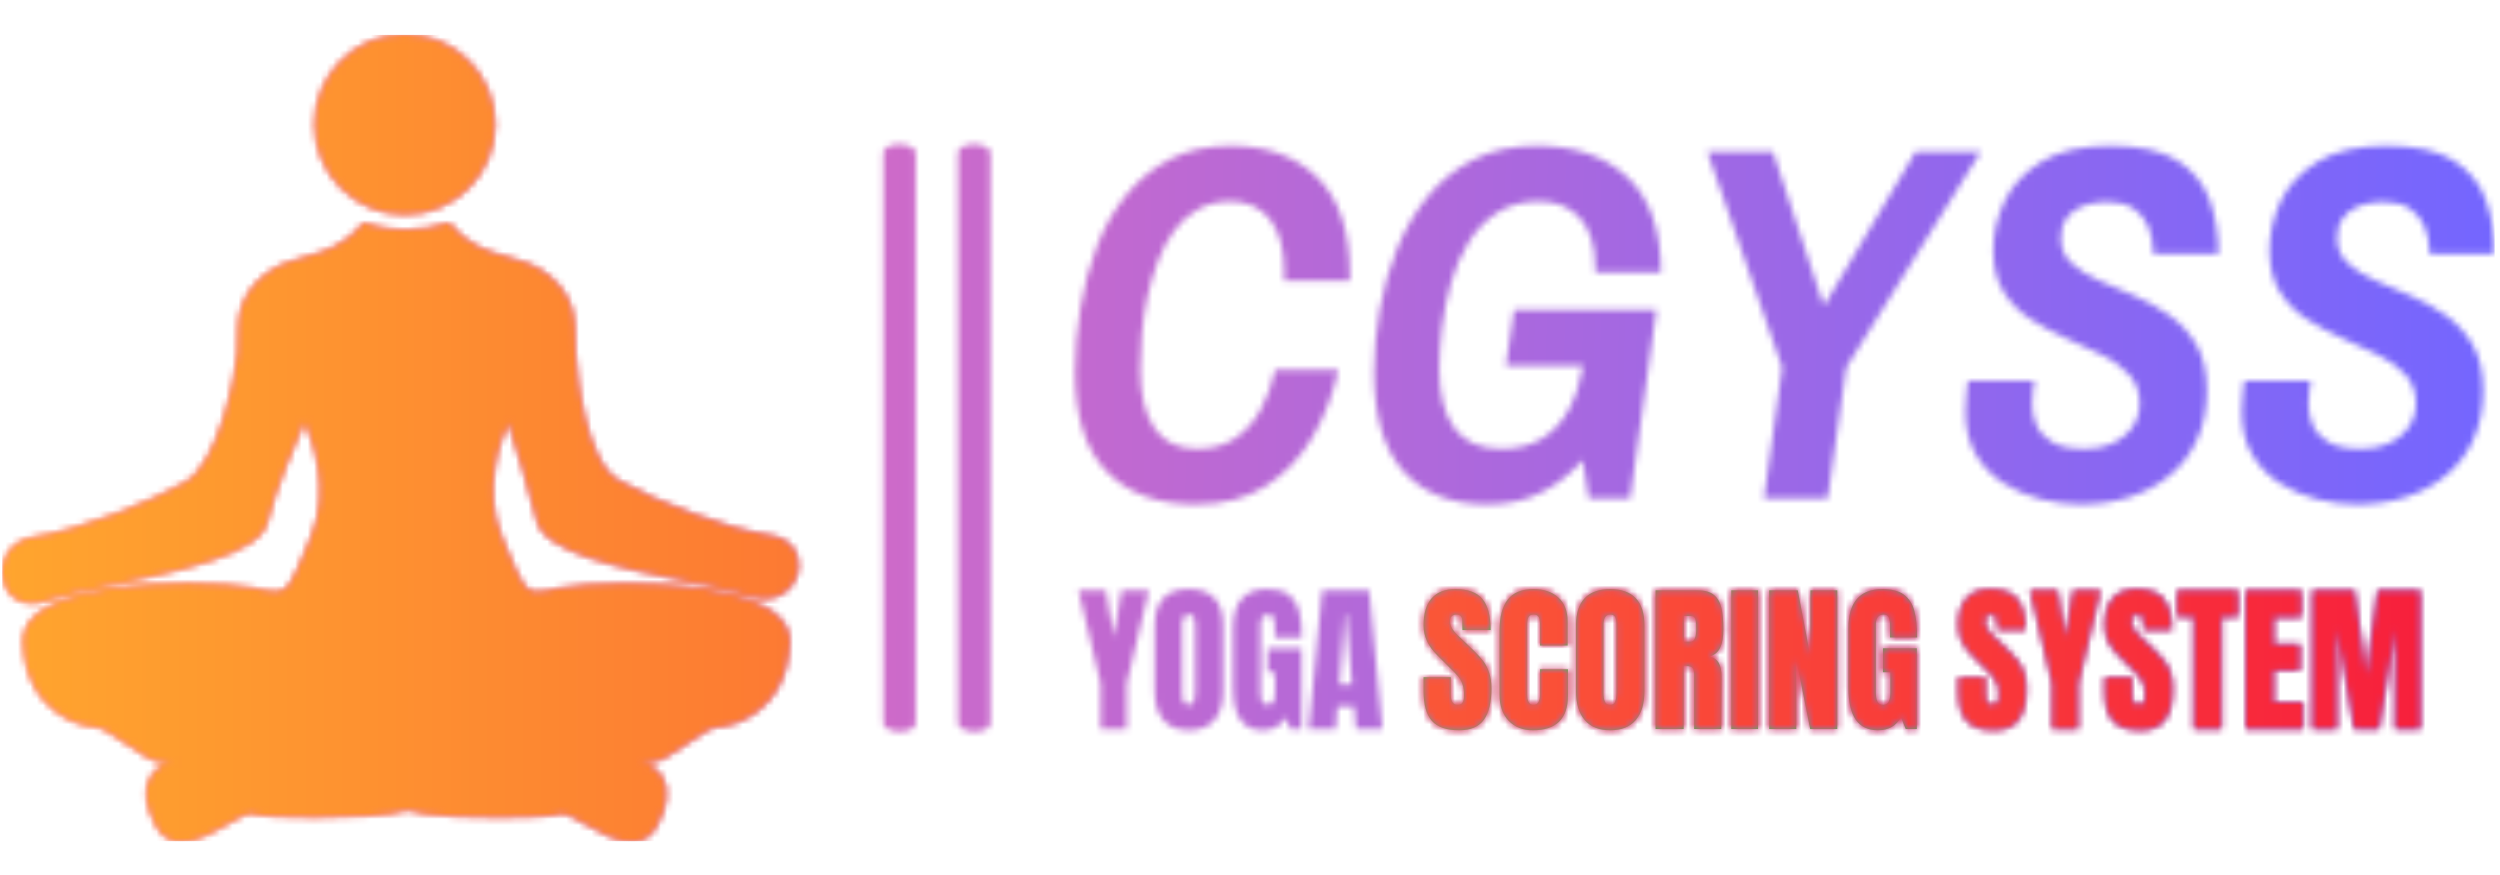 <svg xmlns="http://www.w3.org/2000/svg" version="1.1" xmlns:xlink="http://www.w3.org/1999/xlink" xmlns:svgjs="http://svgjs.dev/svgjs" width="200" height="70" viewBox="0 0 1500 484"><g transform="matrix(1,0,0,1,-0.909,0.323)"><svg viewBox="0 0 396 128" data-background-color="#ffffff" preserveAspectRatio="xMidYMid meet" height="484" width="1500" xmlns="http://www.w3.org/2000/svg" xmlns:xlink="http://www.w3.org/1999/xlink"><g id="tight-bounds" transform="matrix(1,0,0,1,0.24,-0.085)"><svg viewBox="0 0 395.52 128.171" height="128.171" width="395.52"><g><svg viewBox="0 0 694.4 225.025" height="128.171" width="395.52"><g></g><g></g><g transform="matrix(1,0,0,1,298.88,31.1)"><svg viewBox="0 0 395.52 162.826" height="162.826" width="395.52"><g id="textblocktransform"><svg viewBox="0 0 395.52 162.826" height="162.826" width="395.52" id="textblock"><g><svg viewBox="0 0 395.52 99.9" height="99.9" width="395.52"><g transform="matrix(1,0,0,1,0,0)"><svg width="395.52" viewBox="2.25 -34.9 140.54 35.5" height="99.9" data-palette-color="url(#f9909335-7bee-43e5-82b0-288cabebe0ba)"><g class="wordmark-text-0" data-fill-palette-color="primary" id="text-0"></g></svg></g></svg></g><g transform="matrix(1,0,0,1,0,123.484)"><svg viewBox="0 0 375.744 39.341" height="39.341" width="375.744"><g transform="matrix(1,0,0,1,0,0)"><svg width="375.744" viewBox="0.25 -43.35 415.71 43.75" height="39.341" data-palette-color="#2ecc40"><g class="slogan-text-1" data-fill-palette-color="secondary" id="text-1"><path d="M118.19 0.4Q112.34 0.4 109.74-2.5 107.14-5.4 107.14-11.85L107.14-11.85 107.14-16.05 115.59-16.05 115.59-10.7Q115.59-7.5 117.64-7.5L117.64-7.5Q118.79-7.5 119.24-8.18 119.69-8.85 119.69-10.45L119.69-10.45Q119.69-12.55 119.19-13.93 118.69-15.3 117.91-16.23 117.14-17.15 115.14-19.1L115.14-19.1 111.44-22.8Q107.14-27 107.14-32.1L107.14-32.1Q107.14-37.6 109.66-40.48 112.19-43.35 117.04-43.35L117.04-43.35Q122.84-43.35 125.39-40.28 127.94-37.2 127.94-30.65L127.94-30.65 119.19-30.65 119.14-33.6Q119.14-34.45 118.66-34.95 118.19-35.45 117.34-35.45L117.34-35.45Q116.34-35.45 115.84-34.9 115.34-34.35 115.34-33.4L115.34-33.4Q115.34-31.3 117.74-29.05L117.74-29.05 122.74-24.25Q124.49-22.55 125.64-21.03 126.79-19.5 127.49-17.43 128.19-15.35 128.19-12.5L128.19-12.5Q128.19-6.15 125.86-2.88 123.54 0.4 118.19 0.4L118.19 0.4ZM141.04 0.4Q136.34 0.4 133.51-2.55 130.69-5.5 130.69-10.65L130.69-10.65 130.69-30.45Q130.69-36.85 133.24-40.1 135.79-43.35 141.24-43.35L141.24-43.35Q145.99-43.35 148.89-40.75 151.79-38.15 151.79-33.25L151.79-33.25 151.79-25.85 143.24-25.85 143.24-32.2Q143.24-34.05 142.79-34.75 142.34-35.45 141.24-35.45L141.24-35.45Q140.09-35.45 139.66-34.65 139.24-33.85 139.24-32.3L139.24-32.3 139.24-10.75Q139.24-9.05 139.74-8.28 140.24-7.5 141.24-7.5L141.24-7.5Q143.24-7.5 143.24-10.75L143.24-10.75 143.24-18.5 151.89-18.5 151.89-10.4Q151.89 0.4 141.04 0.4L141.04 0.4ZM164.98 0.4Q159.78 0.4 157.08-2.78 154.38-5.95 154.38-11.7L154.38-11.7 154.38-32.15Q154.38-37.7 157.08-40.53 159.78-43.35 164.98-43.35L164.98-43.35Q170.18-43.35 172.88-40.53 175.58-37.7 175.58-32.15L175.58-32.15 175.58-11.7Q175.58-5.9 172.88-2.75 170.18 0.4 164.98 0.4L164.98 0.4ZM164.98-7.5Q166.13-7.5 166.53-8.5 166.93-9.5 166.93-11.3L166.93-11.3 166.93-32.3Q166.93-33.7 166.56-34.58 166.18-35.45 165.03-35.45L165.03-35.45Q162.88-35.45 162.88-32.2L162.88-32.2 162.88-11.25Q162.88-9.4 163.33-8.45 163.78-7.5 164.98-7.5L164.98-7.5ZM179.03 0L179.03-42.95 192.23-42.95Q195.38-42.95 197.11-41.53 198.83-40.1 199.43-37.52 200.03-34.95 200.03-30.95L200.03-30.95Q200.03-27.3 199.08-25.25 198.13-23.2 195.78-22.4L195.78-22.4Q197.73-22 198.61-20.45 199.48-18.9 199.48-16.25L199.48-16.25 199.38 0 190.98 0 190.98-16.8Q190.98-18.6 190.28-19.1 189.58-19.6 187.73-19.6L187.73-19.6 187.73 0 179.03 0ZM187.78-27.05L189.83-27.05Q191.63-27.05 191.63-30.95L191.63-30.95Q191.63-32.65 191.48-33.5 191.33-34.35 190.93-34.68 190.53-35 189.78-35L189.78-35 187.78-35 187.78-27.05ZM210.78 0L202.48 0 202.48-42.95 210.78-42.95 210.78 0ZM222.63 0L214.23 0 214.23-42.95 223.08-42.95 227.02-22.4 227.02-42.95 235.33-42.95 235.33 0 226.92 0 222.63-21.5 222.63 0ZM247.97 0.4Q243.32 0.4 241.05-2.88 238.77-6.15 238.77-12.8L238.77-12.8 238.77-31.3Q238.77-37.25 241.42-40.3 244.07-43.35 249.32-43.35L249.32-43.35Q253.57-43.35 255.92-41.65 258.27-39.95 259.17-36.7 260.07-33.45 260.07-28.35L260.07-28.35 251.67-28.35 251.67-32.2Q251.67-33.75 251.25-34.6 250.82-35.45 249.72-35.45L249.72-35.45Q247.27-35.45 247.27-32.25L247.27-32.25 247.27-11.45Q247.27-9.5 247.77-8.5 248.27-7.5 249.52-7.5L249.52-7.5Q250.77-7.5 251.27-8.5 251.77-9.5 251.77-11.45L251.77-11.45 251.77-17.6 249.47-17.6 249.47-25 259.97-25 259.97 0 256.52 0 255.07-3.6Q252.77 0.4 247.97 0.4L247.97 0.4Z" fill="#2ecc40" data-fill-palette-color="secondary"></path></g></svg></g></svg></g></svg></g></svg></g><g><svg viewBox="0 0 221.902 225.025" height="225.025" width="221.902"><g><svg xmlns="http://www.w3.org/2000/svg" xmlns:xlink="http://www.w3.org/1999/xlink" version="1.1" x="0" y="0" viewBox="5.611 5.03 88.776 90.025" enable-background="new 0 0 100 100" xml:space="preserve" height="225.025" width="221.902" class="icon-icon-0" data-fill-palette-color="accent" id="icon-0"></svg></g></svg></g></svg></g><defs></defs><mask id="dbd417df-0832-4cba-8c6f-6fde4b3e3307"><g id="SvgjsG2894"><svg viewBox="0 0 395.52 128.171" height="128.171" width="395.52"><g><svg viewBox="0 0 694.4 225.025" height="128.171" width="395.52"><g><rect width="9.009" height="163.64" x="245.486" y="30.693" fill="white" opacity="1" stroke-width="0" stroke="transparent" fill-opacity="1" class="rect-qz-0" rx="1%" id="SvgjsRect2893" data-palette-color="url(#f9909335-7bee-43e5-82b0-288cabebe0ba)"></rect></g><g><rect width="9.009" height="163.64" x="266.287" y="30.693" fill="white" opacity="1" stroke-width="0" stroke="transparent" fill-opacity="1" class="rect-qz-1" rx="1%" id="SvgjsRect2892" data-palette-color="url(#f9909335-7bee-43e5-82b0-288cabebe0ba)"></rect></g><g transform="matrix(1,0,0,1,298.88,31.1)"><svg viewBox="0 0 395.52 162.826" height="162.826" width="395.52"><g id="SvgjsG2891"><svg viewBox="0 0 395.52 162.826" height="162.826" width="395.52" id="SvgjsSvg2890"><g><svg viewBox="0 0 395.52 99.9" height="99.9" width="395.52"><g transform="matrix(1,0,0,1,0,0)"><svg width="395.52" viewBox="2.25 -34.9 140.54 35.5" height="99.9" data-palette-color="url(#f9909335-7bee-43e5-82b0-288cabebe0ba)"><g class="wordmark-text-0" data-fill-palette-color="primary" id="SvgjsG2889"><path d="M14.2 0.6L14.2 0.6Q8.55 0.6 5.4-2.63 2.25-5.85 2.25-12.5L2.25-12.5Q2.25-15.65 2.78-18.85 3.3-22.05 4.4-24.93 5.5-27.8 7.33-30.05 9.15-32.3 11.7-33.6 14.25-34.9 17.65-34.9L17.65-34.9Q23.05-34.9 26.25-31.75 29.45-28.6 29.45-22.2L29.45-22.2 29.45-21.55 22.95-21.55 22.95-22.45Q22.95-25.8 21.55-27.6 20.15-29.4 17.65-29.4L17.65-29.4Q15.85-29.4 14.45-28.63 13.05-27.85 12.08-26.53 11.1-25.2 10.45-23.48 9.8-21.75 9.4-19.9 9-18.05 8.85-16.2 8.7-14.35 8.7-12.75L8.7-12.75Q8.7-9.05 10.08-6.98 11.45-4.9 14.35-4.9L14.35-4.9Q16.6-4.9 18.15-5.98 19.7-7.05 20.65-8.83 21.6-10.6 22.05-12.7L22.05-12.7 28.3-12.7Q27.55-9.15 25.78-6.1 24-3.05 21.15-1.23 18.3 0.6 14.2 0.6ZM43.05 0.6L43.05 0.6Q37.75 0.6 34.8-2.63 31.85-5.85 31.85-12.5L31.85-12.5Q31.85-15.5 32.4-18.65 32.95-21.8 34.12-24.7 35.3-27.6 37.17-29.9 39.05-32.2 41.72-33.55 44.4-34.9 47.95-34.9L47.95-34.9Q53.6-34.9 56.92-31.8 60.25-28.7 60.25-22.35L60.25-22.35 53.75-22.35 53.75-22.8Q53.75-26.05 52.25-27.73 50.75-29.4 48.2-29.4L48.2-29.4Q45.8-29.4 44.07-28.3 42.35-27.2 41.22-25.38 40.1-23.55 39.47-21.35 38.85-19.15 38.57-16.9 38.3-14.65 38.3-12.75L38.3-12.75Q38.3-9.05 39.77-6.98 41.25-4.9 44.45-4.9L44.45-4.9Q46.85-4.9 48.5-5.93 50.15-6.95 51.15-8.83 52.15-10.7 52.55-13.15L52.55-13.15 52.95-15.4 55.3-13.15 44.9-13.15 45.7-18.65 59.8-18.65 57.2 0 53.1 0 52.5-3.8Q50.8-1.8 48.45-0.6 46.1 0.6 43.05 0.6ZM76.75 0L70.45 0 72.25-12.95 64.84-34.3 71.34-34.3 76.3-19.25 76.5-19.25 85.45-34.3 91.9-34.3 78.59-12.95 76.75 0ZM101.79 0.6L101.79 0.6Q99.89 0.6 97.89 0.1 95.89-0.4 94.19-1.48 92.49-2.55 91.44-4.3 90.39-6.05 90.39-8.6L90.39-8.6Q90.39-9.45 90.49-10.38 90.59-11.3 90.64-11.65L90.64-11.65 97.24-11.65Q97.19-11.35 97.09-10.78 96.99-10.2 96.99-9.25L96.99-9.25Q96.99-8.4 97.37-7.38 97.74-6.35 98.87-5.63 99.99-4.9 102.19-4.9L102.19-4.9Q103.54-4.9 104.54-5.28 105.54-5.65 106.24-6.28 106.94-6.9 107.29-7.7 107.64-8.5 107.64-9.35L107.64-9.35Q107.64-11.1 106.59-12.25 105.54-13.4 103.89-14.2 102.24-15 100.39-15.83 98.54-16.65 96.89-17.7 95.24-18.75 94.19-20.4 93.14-22.05 93.14-24.55L93.14-24.55Q93.14-27.05 94.27-29.43 95.39-31.8 97.94-33.35 100.49-34.9 104.74-34.9L104.74-34.9Q109.09-34.9 111.39-33.43 113.69-31.95 114.57-29.53 115.44-27.1 115.44-24.2L115.44-24.2 108.99-24.2Q108.99-25.65 108.52-26.83 108.04-28 107.04-28.68 106.04-29.35 104.39-29.35L104.39-29.35Q103.99-29.35 103.24-29.25 102.49-29.15 101.72-28.8 100.94-28.45 100.39-27.73 99.84-27 99.84-25.8L99.84-25.8Q99.84-24.25 100.89-23.28 101.94-22.3 103.59-21.58 105.24-20.85 107.07-20.08 108.89-19.3 110.54-18.15 112.19-17 113.24-15.23 114.29-13.45 114.29-10.65L114.29-10.65Q114.29-7.95 113.34-5.85 112.39-3.75 110.69-2.33 108.99-0.9 106.72-0.15 104.44 0.6 101.79 0.6ZM129.14 0.6L129.14 0.6Q127.24 0.6 125.24 0.1 123.24-0.4 121.54-1.48 119.84-2.55 118.79-4.3 117.74-6.05 117.74-8.6L117.74-8.6Q117.74-9.45 117.84-10.38 117.94-11.3 117.99-11.65L117.99-11.65 124.59-11.65Q124.54-11.35 124.44-10.78 124.34-10.2 124.34-9.25L124.34-9.25Q124.34-8.4 124.72-7.38 125.09-6.35 126.22-5.63 127.34-4.9 129.54-4.9L129.54-4.9Q130.89-4.9 131.89-5.28 132.89-5.65 133.59-6.28 134.29-6.9 134.64-7.7 134.99-8.5 134.99-9.35L134.99-9.35Q134.99-11.1 133.94-12.25 132.89-13.4 131.24-14.2 129.59-15 127.74-15.83 125.89-16.65 124.24-17.7 122.59-18.75 121.54-20.4 120.49-22.05 120.49-24.55L120.49-24.55Q120.49-27.05 121.61-29.43 122.74-31.8 125.29-33.35 127.84-34.9 132.09-34.9L132.09-34.9Q136.44-34.9 138.74-33.43 141.04-31.95 141.91-29.53 142.79-27.1 142.79-24.2L142.79-24.2 136.34-24.2Q136.34-25.65 135.87-26.83 135.39-28 134.39-28.68 133.39-29.35 131.74-29.35L131.74-29.35Q131.34-29.35 130.59-29.25 129.84-29.15 129.06-28.8 128.29-28.45 127.74-27.73 127.19-27 127.19-25.8L127.19-25.8Q127.19-24.25 128.24-23.28 129.29-22.3 130.94-21.58 132.59-20.85 134.41-20.08 136.24-19.3 137.89-18.15 139.54-17 140.59-15.23 141.64-13.45 141.64-10.65L141.64-10.65Q141.64-7.95 140.69-5.85 139.74-3.75 138.04-2.33 136.34-0.9 134.06-0.15 131.79 0.6 129.14 0.6Z" fill="white"></path></g></svg></g></svg></g><g transform="matrix(1,0,0,1,0,123.484)"><svg viewBox="0 0 375.744 39.341" height="39.341" width="375.744"><g transform="matrix(1,0,0,1,0,0)"><svg width="375.744" viewBox="0.25 -43.35 415.71 43.75" height="39.341" data-palette-color="#2ecc40"><g class="slogan-text-1" data-fill-palette-color="secondary" id="SvgjsG2888"><path d="M15.2 0L7.1 0 7.1-14.15 0.25-42.95 8.75-42.95 11.15-28.4 13.55-42.95 22.05-42.95 15.2-14.15 15.2 0ZM34.45 0.4Q29.25 0.4 26.55-2.78 23.85-5.95 23.85-11.7L23.85-11.7 23.85-32.15Q23.85-37.7 26.55-40.53 29.25-43.35 34.45-43.35L34.45-43.35Q39.65-43.35 42.35-40.53 45.05-37.7 45.05-32.15L45.05-32.15 45.05-11.7Q45.05-5.9 42.35-2.75 39.65 0.4 34.45 0.4L34.45 0.4ZM34.45-7.5Q35.6-7.5 36-8.5 36.4-9.5 36.4-11.3L36.4-11.3 36.4-32.3Q36.4-33.7 36.02-34.58 35.65-35.45 34.5-35.45L34.5-35.45Q32.35-35.45 32.35-32.2L32.35-32.2 32.35-11.25Q32.35-9.4 32.8-8.45 33.25-7.5 34.45-7.5L34.45-7.5ZM57.34 0.4Q52.7 0.4 50.42-2.88 48.14-6.15 48.14-12.8L48.14-12.8 48.14-31.3Q48.14-37.25 50.8-40.3 53.45-43.35 58.7-43.35L58.7-43.35Q62.95-43.35 65.3-41.65 67.64-39.95 68.55-36.7 69.44-33.45 69.44-28.35L69.44-28.35 61.05-28.35 61.05-32.2Q61.05-33.75 60.62-34.6 60.2-35.45 59.09-35.45L59.09-35.45Q56.64-35.45 56.64-32.25L56.64-32.25 56.64-11.45Q56.64-9.5 57.14-8.5 57.64-7.5 58.89-7.5L58.89-7.5Q60.14-7.5 60.64-8.5 61.14-9.5 61.14-11.45L61.14-11.45 61.14-17.6 58.84-17.6 58.84-25 69.34-25 69.34 0 65.89 0 64.44-3.6Q62.14 0.4 57.34 0.4L57.34 0.4ZM79.94 0L71.59 0 75.74-42.95 90.29-42.95 94.39 0 86.24 0 85.64-6.95 80.44-6.95 79.94 0ZM82.69-35.65L81.09-13.8 84.99-13.8 83.09-35.65 82.69-35.65Z" fill="white"></path><path d="M118.19 0.4Q112.34 0.4 109.74-2.5 107.14-5.4 107.14-11.85L107.14-11.85 107.14-16.05 115.59-16.05 115.59-10.7Q115.59-7.5 117.64-7.5L117.64-7.5Q118.79-7.5 119.24-8.18 119.69-8.85 119.69-10.45L119.69-10.45Q119.69-12.55 119.19-13.93 118.69-15.3 117.91-16.23 117.14-17.15 115.14-19.1L115.14-19.1 111.44-22.8Q107.14-27 107.14-32.1L107.14-32.1Q107.14-37.6 109.66-40.48 112.19-43.35 117.04-43.35L117.04-43.35Q122.84-43.35 125.39-40.28 127.94-37.2 127.94-30.65L127.94-30.65 119.19-30.65 119.14-33.6Q119.14-34.45 118.66-34.95 118.19-35.45 117.34-35.45L117.34-35.45Q116.34-35.45 115.84-34.9 115.34-34.35 115.34-33.4L115.34-33.4Q115.34-31.3 117.74-29.05L117.74-29.05 122.74-24.25Q124.49-22.55 125.64-21.03 126.79-19.5 127.49-17.43 128.19-15.35 128.19-12.5L128.19-12.5Q128.19-6.15 125.86-2.88 123.54 0.4 118.19 0.4L118.19 0.4ZM141.04 0.4Q136.34 0.4 133.51-2.55 130.69-5.5 130.69-10.65L130.69-10.65 130.69-30.45Q130.69-36.85 133.24-40.1 135.79-43.35 141.24-43.35L141.24-43.35Q145.99-43.35 148.89-40.75 151.79-38.15 151.79-33.25L151.79-33.25 151.79-25.85 143.24-25.85 143.24-32.2Q143.24-34.05 142.79-34.75 142.34-35.45 141.24-35.45L141.24-35.45Q140.09-35.45 139.66-34.65 139.24-33.85 139.24-32.3L139.24-32.3 139.24-10.75Q139.24-9.05 139.74-8.28 140.24-7.5 141.24-7.5L141.24-7.5Q143.24-7.5 143.24-10.75L143.24-10.75 143.24-18.5 151.89-18.5 151.89-10.4Q151.89 0.4 141.04 0.4L141.04 0.4ZM164.98 0.4Q159.78 0.4 157.08-2.78 154.38-5.95 154.38-11.7L154.38-11.7 154.38-32.15Q154.38-37.7 157.08-40.53 159.78-43.35 164.98-43.35L164.98-43.35Q170.18-43.35 172.88-40.53 175.58-37.7 175.58-32.15L175.58-32.15 175.58-11.7Q175.58-5.9 172.88-2.75 170.18 0.4 164.98 0.4L164.98 0.4ZM164.98-7.5Q166.13-7.5 166.53-8.5 166.93-9.5 166.93-11.3L166.93-11.3 166.93-32.3Q166.93-33.7 166.56-34.58 166.18-35.45 165.03-35.45L165.03-35.45Q162.88-35.45 162.88-32.2L162.88-32.2 162.88-11.25Q162.88-9.4 163.33-8.45 163.78-7.5 164.98-7.5L164.98-7.5ZM179.03 0L179.03-42.95 192.23-42.95Q195.38-42.95 197.11-41.53 198.83-40.1 199.43-37.52 200.03-34.95 200.03-30.95L200.03-30.95Q200.03-27.3 199.08-25.25 198.13-23.2 195.78-22.4L195.78-22.4Q197.73-22 198.61-20.45 199.48-18.9 199.48-16.25L199.48-16.25 199.38 0 190.98 0 190.98-16.8Q190.98-18.6 190.28-19.1 189.58-19.6 187.73-19.6L187.73-19.6 187.73 0 179.03 0ZM187.78-27.05L189.83-27.05Q191.63-27.05 191.63-30.95L191.63-30.95Q191.63-32.65 191.48-33.5 191.33-34.35 190.93-34.68 190.53-35 189.78-35L189.78-35 187.78-35 187.78-27.05ZM210.78 0L202.48 0 202.48-42.95 210.78-42.95 210.78 0ZM222.63 0L214.23 0 214.23-42.95 223.08-42.95 227.02-22.4 227.02-42.95 235.33-42.95 235.33 0 226.92 0 222.63-21.5 222.63 0ZM247.97 0.4Q243.32 0.4 241.05-2.88 238.77-6.15 238.77-12.8L238.77-12.8 238.77-31.3Q238.77-37.25 241.42-40.3 244.07-43.35 249.32-43.35L249.32-43.35Q253.57-43.35 255.92-41.65 258.27-39.95 259.17-36.7 260.07-33.45 260.07-28.35L260.07-28.35 251.67-28.35 251.67-32.2Q251.67-33.75 251.25-34.6 250.82-35.45 249.72-35.45L249.72-35.45Q247.27-35.45 247.27-32.25L247.27-32.25 247.27-11.45Q247.27-9.5 247.77-8.5 248.27-7.5 249.52-7.5L249.52-7.5Q250.77-7.5 251.27-8.5 251.77-9.5 251.77-11.45L251.77-11.45 251.77-17.6 249.47-17.6 249.47-25 259.97-25 259.97 0 256.52 0 255.07-3.6Q252.77 0.4 247.97 0.4L247.97 0.4Z" fill="black"></path><path d="M283.87 0.4Q278.02 0.4 275.42-2.5 272.82-5.4 272.82-11.85L272.82-11.85 272.82-16.05 281.27-16.05 281.27-10.7Q281.27-7.5 283.32-7.5L283.32-7.5Q284.47-7.5 284.92-8.18 285.37-8.85 285.37-10.45L285.37-10.45Q285.37-12.55 284.87-13.93 284.37-15.3 283.59-16.23 282.82-17.15 280.82-19.1L280.82-19.1 277.12-22.8Q272.82-27 272.82-32.1L272.82-32.1Q272.82-37.6 275.34-40.48 277.87-43.35 282.72-43.35L282.72-43.35Q288.52-43.35 291.07-40.28 293.62-37.2 293.62-30.65L293.62-30.65 284.87-30.65 284.82-33.6Q284.82-34.45 284.34-34.95 283.87-35.45 283.02-35.45L283.02-35.45Q282.02-35.45 281.52-34.9 281.02-34.35 281.02-33.4L281.02-33.4Q281.02-31.3 283.42-29.05L283.42-29.05 288.42-24.25Q290.17-22.55 291.32-21.03 292.47-19.5 293.17-17.43 293.87-15.35 293.87-12.5L293.87-12.5Q293.87-6.15 291.54-2.88 289.22 0.4 283.87 0.4L283.87 0.4ZM310.02 0L301.92 0 301.92-14.15 295.07-42.95 303.57-42.95 305.97-28.4 308.37-42.95 316.87-42.95 310.02-14.15 310.02 0ZM329.21 0.4Q323.36 0.4 320.76-2.5 318.16-5.4 318.16-11.85L318.16-11.85 318.16-16.05 326.61-16.05 326.61-10.7Q326.61-7.5 328.66-7.5L328.66-7.5Q329.81-7.5 330.26-8.18 330.71-8.85 330.71-10.45L330.71-10.45Q330.71-12.55 330.21-13.93 329.71-15.3 328.94-16.23 328.16-17.15 326.16-19.1L326.16-19.1 322.46-22.8Q318.16-27 318.16-32.1L318.16-32.1Q318.16-37.6 320.69-40.48 323.21-43.35 328.06-43.35L328.06-43.35Q333.86-43.35 336.41-40.28 338.96-37.2 338.96-30.65L338.96-30.65 330.21-30.65 330.16-33.6Q330.16-34.45 329.69-34.95 329.21-35.45 328.36-35.45L328.36-35.45Q327.36-35.45 326.86-34.9 326.36-34.35 326.36-33.4L326.36-33.4Q326.36-31.3 328.76-29.05L328.76-29.05 333.76-24.25Q335.51-22.55 336.66-21.03 337.81-19.5 338.51-17.43 339.21-15.35 339.21-12.5L339.21-12.5Q339.21-6.15 336.89-2.88 334.56 0.4 329.21 0.4L329.21 0.4ZM354.36 0L345.76 0 345.76-34.7 340.66-34.7 340.66-42.95 359.46-42.95 359.46-34.7 354.36-34.7 354.36 0ZM379.61 0L361.86 0 361.86-42.95 379.06-42.95 379.06-34.65 370.61-34.65 370.61-26.3 378.71-26.3 378.71-18.2 370.61-18.2 370.61-8.35 379.61-8.35 379.61 0ZM390.21 0L382.46 0 382.46-42.95 395.56-42.95 399.16-16.75 402.76-42.95 415.96-42.95 415.96 0 408.11 0 408.11-30.95 403.16 0 395.46 0 390.21-30.95 390.21 0Z" fill="black"></path></g></svg></g></svg></g></svg></g></svg></g><g><svg viewBox="0 0 221.902 225.025" height="225.025" width="221.902"><g><svg xmlns="http://www.w3.org/2000/svg" xmlns:xlink="http://www.w3.org/1999/xlink" version="1.1" x="0" y="0" viewBox="5.611 5.03 88.776 90.025" enable-background="new 0 0 100 100" xml:space="preserve" height="225.025" width="221.902" class="icon-icon-0" data-fill-palette-color="accent" id="SvgjsSvg2887"><g fill="black"><path d="M50.489 5.03c-5.545 0-10.058 4.511-10.058 10.057s4.512 10.059 10.058 10.059c5.547 0 10.058-4.513 10.058-10.059S56.036 5.03 50.489 5.03z" fill="black"></path><path d="M65.216 59.285c0.839 3.503 9.153 5.193 16.49 6.686 2.944 0.6 5.488 1.117 7.024 1.665 0.615 0.22 1.217 0.331 1.793 0.331 2.335 0 3.73-1.803 3.855-3.499 0.104-1.421-0.668-3.213-3.186-3.587-4.896-0.725-12.808-3.803-16.849-6.111-3.688-2.109-4.627-11.376-4.827-14.167-0.033-0.471-0.035-0.954-0.037-1.463-0.011-2.25-0.024-4.801-2.894-7.191-1.487-1.24-3.103-1.679-4.665-2.103-2.076-0.565-4.223-1.147-6.295-3.634-0.097-0.117-0.257-0.163-0.399-0.117-1.506 0.483-3.062 0.729-4.628 0.729-2.354 0-4.023-0.562-4.376-0.692-0.022-0.014-0.044-0.026-0.068-0.038-0.151-0.062-0.325-0.019-0.428 0.107-2.072 2.486-4.219 3.069-6.295 3.633-1.562 0.424-3.177 0.864-4.665 2.103-2.87 2.39-2.883 4.941-2.894 7.192-0.002 0.51-0.004 0.992-0.039 1.463-0.175 2.439-2.068 12.23-5.808 14.367-4.041 2.308-11.953 5.386-16.848 6.111-2.627 0.389-3.685 2.447-3.555 4.195 0.112 1.536 1.206 3.188 3.337 3.188 0.536 0 1.11-0.107 1.705-0.32 1.519-0.542 4.125-1.085 7.143-1.712 7.353-1.529 16.503-3.433 17.347-6.948 0.896-3.727 3.281-9.283 4.155-11.256 0.87 1.929 2.955 7.515 0.76 12.781l-0.46 1.11c-1.72 4.155-2.133 5.034-3.539 5.034-0.596 0-1.37-0.156-2.48-0.396-1.437-0.311-4.317-0.51-7.341-0.51-4.071 0-13.897 0.375-17.204 3.861-0.78 0.823-1.149 1.77-1.093 2.815 0.407 7.73 6.43 9.31 8.022 9.31 0.725 0 2.091 0.944 3.411 1.856 1.593 1.103 3.098 2.143 4.194 2.143 0.209 0 0.4-0.038 0.569-0.113 0.226-0.101 0.49-0.175 0.789-0.221-1.099 0.328-2.168 0.904-2.774 1.909-0.81 1.344-0.618 3.168 0.57 5.421 0.639 1.213 1.602 1.827 2.861 1.827 1.671 0 3.526-1.062 5.164-1.999 1.039-0.594 2.021-1.155 2.524-1.155 0.044 0 0.081 0.006 0.111 0.015 0.889 0.296 4.378 0.4 7.096 0.4 3.865 0 8.759-0.197 10.077-0.754l0.621 0.008c1.67 0.72 8.473 0.757 9.842 0.757 2.641 0 6.04-0.105 6.928-0.401 0.03-0.009 0.068-0.015 0.112-0.015 0.503 0 1.484 0.562 2.524 1.157 1.637 0.936 3.491 1.998 5.163 1.998l0 0c1.259 0 2.222-0.615 2.86-1.828 1.189-2.253 1.38-4.077 0.569-5.421-0.604-1.004-1.674-1.58-2.772-1.909 0.299 0.047 0.562 0.121 0.789 0.221 0.169 0.076 0.36 0.113 0.568 0.113 1.097 0 2.602-1.04 4.192-2.141 1.323-0.914 2.688-1.858 3.412-1.858 1.593 0 7.616-1.579 8.024-9.308 0.055-1.048-0.314-1.994-1.094-2.817C89 66.626 79.175 66.249 75.104 66.249c-3.023 0-5.904 0.2-7.341 0.51-1.112 0.239-1.886 0.396-2.481 0.396-1.406 0-1.819-0.88-3.539-5.037l-0.46-1.108c-2.152-5.166-0.188-10.638 0.71-12.666C62.665 50.404 64.341 55.646 65.216 59.285z" fill="black"></path></g></svg></g></svg></g></svg></g><defs><mask></mask></defs></svg><rect width="395.52" height="128.171" fill="black" stroke="none" visibility="hidden"></rect></g></mask><linearGradient x1="0" x2="1" y1="0.548" y2="0.55" id="f9909335-7bee-43e5-82b0-288cabebe0ba"><stop stop-color="#ff6cab" offset="0"></stop><stop stop-color="#7366ff" offset="1"></stop></linearGradient><rect width="395.52" height="128.171" fill="url(#f9909335-7bee-43e5-82b0-288cabebe0ba)" mask="url(#dbd417df-0832-4cba-8c6f-6fde4b3e3307)" data-fill-palette-color="primary"></rect><mask id="b1fff876-1988-4e0e-a9e8-0cbac091a651"><g id="SvgjsG2908"><svg viewBox="0 0 395.52 128.171" height="128.171" width="395.52"><g><svg viewBox="0 0 694.4 225.025" height="128.171" width="395.52"><g></g><g></g><g transform="matrix(1,0,0,1,298.88,31.1)"><svg viewBox="0 0 395.52 162.826" height="162.826" width="395.52"><g id="SvgjsG2907"><svg viewBox="0 0 395.52 162.826" height="162.826" width="395.52" id="SvgjsSvg2906"><g><svg viewBox="0 0 395.52 99.9" height="99.9" width="395.52"><g transform="matrix(1,0,0,1,0,0)"><svg width="395.52" viewBox="2.25 -34.9 140.54 35.5" height="99.9" data-palette-color="url(#f9909335-7bee-43e5-82b0-288cabebe0ba)"><g class="wordmark-text-0" data-fill-palette-color="primary" id="SvgjsG2905"></g></svg></g></svg></g><g transform="matrix(1,0,0,1,0,123.484)"><svg viewBox="0 0 375.744 39.341" height="39.341" width="375.744"><g transform="matrix(1,0,0,1,0,0)"><svg width="375.744" viewBox="0.25 -43.35 415.71 43.75" height="39.341" data-palette-color="#2ecc40"><g class="slogan-text-1" data-fill-palette-color="secondary" id="SvgjsG2904"><path d="M118.19 0.4Q112.34 0.4 109.74-2.5 107.14-5.4 107.14-11.85L107.14-11.85 107.14-16.05 115.59-16.05 115.59-10.7Q115.59-7.5 117.64-7.5L117.64-7.5Q118.79-7.5 119.24-8.18 119.69-8.85 119.69-10.45L119.69-10.45Q119.69-12.55 119.19-13.93 118.69-15.3 117.91-16.23 117.14-17.15 115.14-19.1L115.14-19.1 111.44-22.8Q107.14-27 107.14-32.1L107.14-32.1Q107.14-37.6 109.66-40.48 112.19-43.35 117.04-43.35L117.04-43.35Q122.84-43.35 125.39-40.28 127.94-37.2 127.94-30.65L127.94-30.65 119.19-30.65 119.14-33.6Q119.14-34.45 118.66-34.95 118.19-35.45 117.34-35.45L117.34-35.45Q116.34-35.45 115.84-34.9 115.34-34.35 115.34-33.4L115.34-33.4Q115.34-31.3 117.74-29.05L117.74-29.05 122.74-24.25Q124.49-22.55 125.64-21.03 126.79-19.5 127.49-17.43 128.19-15.35 128.19-12.5L128.19-12.5Q128.19-6.15 125.86-2.88 123.54 0.4 118.19 0.4L118.19 0.4ZM141.04 0.4Q136.34 0.4 133.51-2.55 130.69-5.5 130.69-10.65L130.69-10.65 130.69-30.45Q130.69-36.85 133.24-40.1 135.79-43.35 141.24-43.35L141.24-43.35Q145.99-43.35 148.89-40.75 151.79-38.15 151.79-33.25L151.79-33.25 151.79-25.85 143.24-25.85 143.24-32.2Q143.24-34.05 142.79-34.75 142.34-35.45 141.24-35.45L141.24-35.45Q140.09-35.45 139.66-34.65 139.24-33.85 139.24-32.3L139.24-32.3 139.24-10.75Q139.24-9.05 139.74-8.28 140.24-7.5 141.24-7.5L141.24-7.5Q143.24-7.5 143.24-10.75L143.24-10.75 143.24-18.5 151.89-18.5 151.89-10.4Q151.89 0.4 141.04 0.4L141.04 0.4ZM164.98 0.4Q159.78 0.4 157.08-2.78 154.38-5.95 154.38-11.7L154.38-11.7 154.38-32.15Q154.38-37.7 157.08-40.53 159.78-43.35 164.98-43.35L164.98-43.35Q170.18-43.35 172.88-40.53 175.58-37.7 175.58-32.15L175.58-32.15 175.58-11.7Q175.58-5.9 172.88-2.75 170.18 0.4 164.98 0.4L164.98 0.4ZM164.98-7.5Q166.13-7.5 166.53-8.5 166.93-9.5 166.93-11.3L166.93-11.3 166.93-32.3Q166.93-33.7 166.56-34.58 166.18-35.45 165.03-35.45L165.03-35.45Q162.88-35.45 162.88-32.2L162.88-32.2 162.88-11.25Q162.88-9.4 163.33-8.45 163.78-7.5 164.98-7.5L164.98-7.5ZM179.03 0L179.03-42.95 192.23-42.95Q195.38-42.95 197.11-41.53 198.83-40.1 199.43-37.52 200.03-34.95 200.03-30.95L200.03-30.95Q200.03-27.3 199.08-25.25 198.13-23.2 195.78-22.4L195.78-22.4Q197.73-22 198.61-20.45 199.48-18.9 199.48-16.25L199.48-16.25 199.38 0 190.98 0 190.98-16.8Q190.98-18.6 190.28-19.1 189.58-19.6 187.73-19.6L187.73-19.6 187.73 0 179.03 0ZM187.78-27.05L189.83-27.05Q191.63-27.05 191.63-30.95L191.63-30.95Q191.63-32.65 191.48-33.5 191.33-34.35 190.93-34.68 190.53-35 189.78-35L189.78-35 187.78-35 187.78-27.05ZM210.78 0L202.48 0 202.48-42.95 210.78-42.95 210.78 0ZM222.63 0L214.23 0 214.23-42.95 223.08-42.95 227.02-22.4 227.02-42.95 235.33-42.95 235.33 0 226.92 0 222.63-21.5 222.63 0ZM247.97 0.4Q243.32 0.4 241.05-2.88 238.77-6.15 238.77-12.8L238.77-12.8 238.77-31.3Q238.77-37.25 241.42-40.3 244.07-43.35 249.32-43.35L249.32-43.35Q253.57-43.35 255.92-41.65 258.27-39.95 259.17-36.7 260.07-33.45 260.07-28.35L260.07-28.35 251.67-28.35 251.67-32.2Q251.67-33.75 251.25-34.6 250.82-35.45 249.72-35.45L249.72-35.45Q247.27-35.45 247.27-32.25L247.27-32.25 247.27-11.45Q247.27-9.5 247.77-8.5 248.27-7.5 249.52-7.5L249.52-7.5Q250.77-7.5 251.27-8.5 251.77-9.5 251.77-11.45L251.77-11.45 251.77-17.6 249.47-17.6 249.47-25 259.97-25 259.97 0 256.52 0 255.07-3.6Q252.77 0.4 247.97 0.4L247.97 0.4Z" fill="black"></path><path d="M283.87 0.4Q278.02 0.4 275.42-2.5 272.82-5.4 272.82-11.85L272.82-11.85 272.82-16.05 281.27-16.05 281.27-10.7Q281.27-7.5 283.32-7.5L283.32-7.5Q284.47-7.5 284.92-8.18 285.37-8.85 285.37-10.45L285.37-10.45Q285.37-12.55 284.87-13.93 284.37-15.3 283.59-16.23 282.82-17.15 280.82-19.1L280.82-19.1 277.12-22.8Q272.82-27 272.82-32.1L272.82-32.1Q272.82-37.6 275.34-40.48 277.87-43.35 282.72-43.35L282.72-43.35Q288.52-43.35 291.07-40.28 293.62-37.2 293.62-30.65L293.62-30.65 284.87-30.65 284.82-33.6Q284.82-34.45 284.34-34.95 283.87-35.45 283.02-35.45L283.02-35.45Q282.02-35.45 281.52-34.9 281.02-34.35 281.02-33.4L281.02-33.4Q281.02-31.3 283.42-29.05L283.42-29.05 288.42-24.25Q290.17-22.55 291.32-21.03 292.47-19.5 293.17-17.43 293.87-15.35 293.87-12.5L293.87-12.5Q293.87-6.15 291.54-2.88 289.22 0.4 283.87 0.4L283.87 0.4ZM310.02 0L301.92 0 301.92-14.15 295.07-42.95 303.57-42.95 305.97-28.4 308.37-42.95 316.87-42.95 310.02-14.15 310.02 0ZM329.21 0.4Q323.36 0.4 320.76-2.5 318.16-5.4 318.16-11.85L318.16-11.85 318.16-16.05 326.61-16.05 326.61-10.7Q326.61-7.5 328.66-7.5L328.66-7.5Q329.81-7.5 330.26-8.18 330.71-8.85 330.71-10.45L330.71-10.45Q330.71-12.55 330.21-13.93 329.71-15.3 328.94-16.23 328.16-17.15 326.16-19.1L326.16-19.1 322.46-22.8Q318.16-27 318.16-32.1L318.16-32.1Q318.16-37.6 320.69-40.48 323.21-43.35 328.06-43.35L328.06-43.35Q333.86-43.35 336.41-40.28 338.96-37.2 338.96-30.65L338.96-30.65 330.21-30.65 330.16-33.6Q330.16-34.45 329.69-34.95 329.21-35.45 328.36-35.45L328.36-35.45Q327.36-35.45 326.86-34.9 326.36-34.35 326.36-33.4L326.36-33.4Q326.36-31.3 328.76-29.05L328.76-29.05 333.76-24.25Q335.51-22.55 336.66-21.03 337.81-19.5 338.51-17.43 339.21-15.35 339.21-12.5L339.21-12.5Q339.21-6.15 336.89-2.88 334.56 0.4 329.21 0.4L329.21 0.4ZM354.36 0L345.76 0 345.76-34.7 340.66-34.7 340.66-42.95 359.46-42.95 359.46-34.7 354.36-34.7 354.36 0ZM379.61 0L361.86 0 361.86-42.95 379.06-42.95 379.06-34.65 370.61-34.65 370.61-26.3 378.71-26.3 378.71-18.2 370.61-18.2 370.61-8.35 379.61-8.35 379.61 0ZM390.21 0L382.46 0 382.46-42.95 395.56-42.95 399.16-16.75 402.76-42.95 415.96-42.95 415.96 0 408.11 0 408.11-30.95 403.16 0 395.46 0 390.21-30.95 390.21 0Z" fill="white"></path></g></svg></g></svg></g></svg></g></svg></g><g><svg viewBox="0 0 221.902 225.025" height="225.025" width="221.902"><g><svg xmlns="http://www.w3.org/2000/svg" xmlns:xlink="http://www.w3.org/1999/xlink" version="1.1" x="0" y="0" viewBox="5.611 5.03 88.776 90.025" enable-background="new 0 0 100 100" xml:space="preserve" height="225.025" width="221.902" class="icon-icon-0" data-fill-palette-color="accent" id="SvgjsSvg2903"><g fill="white"><path d="M50.489 5.03c-5.545 0-10.058 4.511-10.058 10.057s4.512 10.059 10.058 10.059c5.547 0 10.058-4.513 10.058-10.059S56.036 5.03 50.489 5.03z" fill="white"></path><path d="M65.216 59.285c0.839 3.503 9.153 5.193 16.49 6.686 2.944 0.6 5.488 1.117 7.024 1.665 0.615 0.22 1.217 0.331 1.793 0.331 2.335 0 3.73-1.803 3.855-3.499 0.104-1.421-0.668-3.213-3.186-3.587-4.896-0.725-12.808-3.803-16.849-6.111-3.688-2.109-4.627-11.376-4.827-14.167-0.033-0.471-0.035-0.954-0.037-1.463-0.011-2.25-0.024-4.801-2.894-7.191-1.487-1.24-3.103-1.679-4.665-2.103-2.076-0.565-4.223-1.147-6.295-3.634-0.097-0.117-0.257-0.163-0.399-0.117-1.506 0.483-3.062 0.729-4.628 0.729-2.354 0-4.023-0.562-4.376-0.692-0.022-0.014-0.044-0.026-0.068-0.038-0.151-0.062-0.325-0.019-0.428 0.107-2.072 2.486-4.219 3.069-6.295 3.633-1.562 0.424-3.177 0.864-4.665 2.103-2.87 2.39-2.883 4.941-2.894 7.192-0.002 0.51-0.004 0.992-0.039 1.463-0.175 2.439-2.068 12.23-5.808 14.367-4.041 2.308-11.953 5.386-16.848 6.111-2.627 0.389-3.685 2.447-3.555 4.195 0.112 1.536 1.206 3.188 3.337 3.188 0.536 0 1.11-0.107 1.705-0.32 1.519-0.542 4.125-1.085 7.143-1.712 7.353-1.529 16.503-3.433 17.347-6.948 0.896-3.727 3.281-9.283 4.155-11.256 0.87 1.929 2.955 7.515 0.76 12.781l-0.46 1.11c-1.72 4.155-2.133 5.034-3.539 5.034-0.596 0-1.37-0.156-2.48-0.396-1.437-0.311-4.317-0.51-7.341-0.51-4.071 0-13.897 0.375-17.204 3.861-0.78 0.823-1.149 1.77-1.093 2.815 0.407 7.73 6.43 9.31 8.022 9.31 0.725 0 2.091 0.944 3.411 1.856 1.593 1.103 3.098 2.143 4.194 2.143 0.209 0 0.4-0.038 0.569-0.113 0.226-0.101 0.49-0.175 0.789-0.221-1.099 0.328-2.168 0.904-2.774 1.909-0.81 1.344-0.618 3.168 0.57 5.421 0.639 1.213 1.602 1.827 2.861 1.827 1.671 0 3.526-1.062 5.164-1.999 1.039-0.594 2.021-1.155 2.524-1.155 0.044 0 0.081 0.006 0.111 0.015 0.889 0.296 4.378 0.4 7.096 0.4 3.865 0 8.759-0.197 10.077-0.754l0.621 0.008c1.67 0.72 8.473 0.757 9.842 0.757 2.641 0 6.04-0.105 6.928-0.401 0.03-0.009 0.068-0.015 0.112-0.015 0.503 0 1.484 0.562 2.524 1.157 1.637 0.936 3.491 1.998 5.163 1.998l0 0c1.259 0 2.222-0.615 2.86-1.828 1.189-2.253 1.38-4.077 0.569-5.421-0.604-1.004-1.674-1.58-2.772-1.909 0.299 0.047 0.562 0.121 0.789 0.221 0.169 0.076 0.36 0.113 0.568 0.113 1.097 0 2.602-1.04 4.192-2.141 1.323-0.914 2.688-1.858 3.412-1.858 1.593 0 7.616-1.579 8.024-9.308 0.055-1.048-0.314-1.994-1.094-2.817C89 66.626 79.175 66.249 75.104 66.249c-3.023 0-5.904 0.2-7.341 0.51-1.112 0.239-1.886 0.396-2.481 0.396-1.406 0-1.819-0.88-3.539-5.037l-0.46-1.108c-2.152-5.166-0.188-10.638 0.71-12.666C62.665 50.404 64.341 55.646 65.216 59.285z" fill="white"></path></g></svg></g></svg></g></svg></g><defs><mask></mask></defs><mask><g id="SvgjsG2902"><svg viewBox="0 0 395.52 128.171" height="128.171" width="395.52"><g><svg viewBox="0 0 694.4 225.025" height="128.171" width="395.52"><g><rect width="9.009" height="163.64" x="245.486" y="30.693" fill="black" opacity="1" stroke-width="0" stroke="transparent" fill-opacity="1" class="rect-qz-0" rx="1%" id="SvgjsRect2901" data-palette-color="url(#f9909335-7bee-43e5-82b0-288cabebe0ba)"></rect></g><g><rect width="9.009" height="163.64" x="266.287" y="30.693" fill="black" opacity="1" stroke-width="0" stroke="transparent" fill-opacity="1" class="rect-qz-1" rx="1%" id="SvgjsRect2900" data-palette-color="url(#f9909335-7bee-43e5-82b0-288cabebe0ba)"></rect></g><g transform="matrix(1,0,0,1,298.88,31.1)"><svg viewBox="0 0 395.52 162.826" height="162.826" width="395.52"><g id="SvgjsG2899"><svg viewBox="0 0 395.52 162.826" height="162.826" width="395.52" id="SvgjsSvg2898"><g><svg viewBox="0 0 395.52 99.9" height="99.9" width="395.52"><g transform="matrix(1,0,0,1,0,0)"><svg width="395.52" viewBox="2.25 -34.9 140.54 35.5" height="99.9" data-palette-color="url(#f9909335-7bee-43e5-82b0-288cabebe0ba)"><g class="wordmark-text-0" data-fill-palette-color="primary" id="SvgjsG2897"><path d="M14.2 0.6L14.2 0.6Q8.55 0.6 5.4-2.63 2.25-5.85 2.25-12.5L2.25-12.5Q2.25-15.65 2.78-18.85 3.3-22.05 4.4-24.93 5.5-27.8 7.33-30.05 9.15-32.3 11.7-33.6 14.25-34.9 17.65-34.9L17.65-34.9Q23.05-34.9 26.25-31.75 29.45-28.6 29.45-22.2L29.45-22.2 29.45-21.55 22.95-21.55 22.95-22.45Q22.95-25.8 21.55-27.6 20.15-29.4 17.65-29.4L17.65-29.4Q15.85-29.4 14.45-28.63 13.05-27.85 12.08-26.53 11.1-25.2 10.45-23.48 9.8-21.75 9.4-19.9 9-18.05 8.85-16.2 8.7-14.35 8.7-12.75L8.7-12.75Q8.7-9.05 10.08-6.98 11.45-4.9 14.35-4.9L14.35-4.9Q16.6-4.9 18.15-5.98 19.7-7.05 20.65-8.83 21.6-10.6 22.05-12.7L22.05-12.7 28.3-12.7Q27.55-9.15 25.78-6.1 24-3.05 21.15-1.23 18.3 0.6 14.2 0.6ZM43.05 0.6L43.05 0.6Q37.75 0.6 34.8-2.63 31.85-5.85 31.85-12.5L31.85-12.5Q31.85-15.5 32.4-18.65 32.95-21.8 34.12-24.7 35.3-27.6 37.17-29.9 39.05-32.2 41.72-33.55 44.4-34.9 47.95-34.9L47.95-34.9Q53.6-34.9 56.92-31.8 60.25-28.7 60.25-22.35L60.25-22.35 53.75-22.35 53.75-22.8Q53.75-26.05 52.25-27.73 50.75-29.4 48.2-29.4L48.2-29.4Q45.8-29.4 44.07-28.3 42.35-27.2 41.22-25.38 40.1-23.55 39.47-21.35 38.85-19.15 38.57-16.9 38.3-14.65 38.3-12.75L38.3-12.75Q38.3-9.05 39.77-6.98 41.25-4.9 44.45-4.9L44.45-4.9Q46.85-4.9 48.5-5.93 50.15-6.95 51.15-8.83 52.15-10.7 52.55-13.15L52.55-13.15 52.95-15.4 55.3-13.15 44.9-13.15 45.7-18.65 59.8-18.65 57.2 0 53.1 0 52.5-3.8Q50.8-1.8 48.45-0.6 46.1 0.6 43.05 0.6ZM76.75 0L70.45 0 72.25-12.95 64.84-34.3 71.34-34.3 76.3-19.25 76.5-19.25 85.45-34.3 91.9-34.3 78.59-12.95 76.75 0ZM101.79 0.6L101.79 0.6Q99.89 0.6 97.89 0.1 95.89-0.4 94.19-1.48 92.49-2.55 91.44-4.3 90.39-6.05 90.39-8.6L90.39-8.6Q90.39-9.45 90.49-10.38 90.59-11.3 90.64-11.65L90.64-11.65 97.24-11.65Q97.19-11.35 97.09-10.78 96.99-10.2 96.99-9.25L96.99-9.25Q96.99-8.4 97.37-7.38 97.74-6.35 98.87-5.63 99.99-4.9 102.19-4.9L102.19-4.9Q103.54-4.9 104.54-5.28 105.54-5.65 106.24-6.28 106.94-6.9 107.29-7.7 107.64-8.5 107.64-9.35L107.64-9.35Q107.64-11.1 106.59-12.25 105.54-13.4 103.89-14.2 102.24-15 100.39-15.83 98.54-16.65 96.89-17.7 95.24-18.75 94.19-20.4 93.14-22.05 93.14-24.55L93.14-24.55Q93.14-27.05 94.27-29.43 95.39-31.8 97.94-33.35 100.49-34.9 104.74-34.9L104.74-34.9Q109.09-34.9 111.39-33.43 113.69-31.95 114.57-29.53 115.44-27.1 115.44-24.2L115.44-24.2 108.99-24.2Q108.99-25.65 108.52-26.83 108.04-28 107.04-28.68 106.04-29.35 104.39-29.35L104.39-29.35Q103.99-29.35 103.24-29.25 102.49-29.15 101.72-28.8 100.94-28.45 100.39-27.73 99.84-27 99.84-25.8L99.84-25.8Q99.84-24.25 100.89-23.28 101.94-22.3 103.59-21.58 105.24-20.85 107.07-20.08 108.89-19.3 110.54-18.15 112.19-17 113.24-15.23 114.29-13.45 114.29-10.65L114.29-10.65Q114.29-7.95 113.34-5.85 112.39-3.75 110.69-2.33 108.99-0.9 106.72-0.15 104.44 0.6 101.79 0.6ZM129.14 0.6L129.14 0.6Q127.24 0.6 125.24 0.1 123.24-0.4 121.54-1.48 119.84-2.55 118.79-4.3 117.74-6.05 117.74-8.6L117.74-8.6Q117.74-9.45 117.84-10.38 117.94-11.3 117.99-11.65L117.99-11.65 124.59-11.65Q124.54-11.35 124.44-10.78 124.34-10.2 124.34-9.25L124.34-9.25Q124.34-8.4 124.72-7.38 125.09-6.35 126.22-5.63 127.34-4.9 129.54-4.9L129.54-4.9Q130.89-4.9 131.89-5.28 132.89-5.65 133.59-6.28 134.29-6.9 134.64-7.7 134.99-8.5 134.99-9.35L134.99-9.35Q134.99-11.1 133.94-12.25 132.89-13.4 131.24-14.2 129.59-15 127.74-15.83 125.89-16.65 124.24-17.7 122.59-18.75 121.54-20.4 120.49-22.05 120.49-24.55L120.49-24.55Q120.49-27.05 121.61-29.43 122.74-31.8 125.29-33.35 127.84-34.9 132.09-34.9L132.09-34.9Q136.44-34.9 138.74-33.43 141.04-31.95 141.91-29.53 142.79-27.1 142.79-24.2L142.79-24.2 136.34-24.2Q136.34-25.65 135.87-26.83 135.39-28 134.39-28.68 133.39-29.35 131.74-29.35L131.74-29.35Q131.34-29.35 130.59-29.25 129.84-29.15 129.06-28.8 128.29-28.45 127.74-27.73 127.19-27 127.19-25.8L127.19-25.8Q127.19-24.25 128.24-23.28 129.29-22.3 130.94-21.58 132.59-20.85 134.41-20.08 136.24-19.3 137.89-18.15 139.54-17 140.59-15.23 141.64-13.45 141.64-10.65L141.64-10.65Q141.64-7.95 140.69-5.85 139.74-3.75 138.04-2.33 136.34-0.9 134.06-0.15 131.79 0.6 129.14 0.6Z" fill="black"></path></g></svg></g></svg></g><g transform="matrix(1,0,0,1,0,123.484)"><svg viewBox="0 0 375.744 39.341" height="39.341" width="375.744"><g transform="matrix(1,0,0,1,0,0)"><svg width="375.744" viewBox="0.25 -43.35 415.71 43.75" height="39.341" data-palette-color="#2ecc40"><g class="slogan-text-1" data-fill-palette-color="secondary" id="SvgjsG2896"><path d="M15.2 0L7.1 0 7.1-14.15 0.25-42.95 8.75-42.95 11.15-28.4 13.55-42.95 22.05-42.95 15.2-14.15 15.2 0ZM34.45 0.4Q29.25 0.4 26.55-2.78 23.85-5.95 23.85-11.7L23.85-11.7 23.85-32.15Q23.85-37.7 26.55-40.53 29.25-43.35 34.45-43.35L34.45-43.35Q39.65-43.35 42.35-40.53 45.05-37.7 45.05-32.15L45.05-32.15 45.05-11.7Q45.05-5.9 42.35-2.75 39.65 0.4 34.45 0.4L34.45 0.4ZM34.45-7.5Q35.6-7.5 36-8.5 36.4-9.5 36.4-11.3L36.4-11.3 36.4-32.3Q36.4-33.7 36.02-34.58 35.65-35.45 34.5-35.45L34.5-35.45Q32.35-35.45 32.35-32.2L32.35-32.2 32.35-11.25Q32.35-9.4 32.8-8.45 33.25-7.5 34.45-7.5L34.45-7.5ZM57.34 0.4Q52.7 0.4 50.42-2.88 48.14-6.15 48.14-12.8L48.14-12.8 48.14-31.3Q48.14-37.25 50.8-40.3 53.45-43.35 58.7-43.35L58.7-43.35Q62.95-43.35 65.3-41.65 67.64-39.95 68.55-36.7 69.44-33.45 69.44-28.35L69.44-28.35 61.05-28.35 61.05-32.2Q61.05-33.75 60.62-34.6 60.2-35.45 59.09-35.45L59.09-35.45Q56.64-35.45 56.64-32.25L56.64-32.25 56.64-11.45Q56.64-9.5 57.14-8.5 57.64-7.5 58.89-7.5L58.89-7.5Q60.14-7.5 60.64-8.5 61.14-9.5 61.14-11.45L61.14-11.45 61.14-17.6 58.84-17.6 58.84-25 69.34-25 69.34 0 65.89 0 64.44-3.6Q62.14 0.4 57.34 0.4L57.34 0.4ZM79.94 0L71.59 0 75.74-42.95 90.29-42.95 94.39 0 86.24 0 85.64-6.95 80.44-6.95 79.94 0ZM82.69-35.65L81.09-13.8 84.99-13.8 83.09-35.65 82.69-35.65Z" fill="black"></path><path d="M118.19 0.4Q112.34 0.4 109.74-2.5 107.14-5.4 107.14-11.85L107.14-11.85 107.14-16.05 115.59-16.05 115.59-10.7Q115.59-7.5 117.64-7.5L117.64-7.5Q118.79-7.5 119.24-8.18 119.69-8.85 119.69-10.45L119.69-10.45Q119.69-12.55 119.19-13.93 118.69-15.3 117.91-16.23 117.14-17.15 115.14-19.1L115.14-19.1 111.44-22.8Q107.14-27 107.14-32.1L107.14-32.1Q107.14-37.6 109.66-40.48 112.19-43.35 117.04-43.35L117.04-43.35Q122.84-43.35 125.39-40.28 127.94-37.2 127.94-30.65L127.94-30.65 119.19-30.65 119.14-33.6Q119.14-34.45 118.66-34.95 118.19-35.45 117.34-35.45L117.34-35.45Q116.34-35.45 115.84-34.9 115.34-34.35 115.34-33.4L115.34-33.4Q115.34-31.3 117.74-29.05L117.74-29.05 122.74-24.25Q124.49-22.55 125.64-21.03 126.79-19.5 127.49-17.43 128.19-15.35 128.19-12.5L128.19-12.5Q128.19-6.15 125.86-2.88 123.54 0.4 118.19 0.4L118.19 0.4ZM141.04 0.4Q136.34 0.4 133.51-2.55 130.69-5.5 130.69-10.65L130.69-10.65 130.69-30.45Q130.69-36.85 133.24-40.1 135.79-43.35 141.24-43.35L141.24-43.35Q145.99-43.35 148.89-40.75 151.79-38.15 151.79-33.25L151.79-33.25 151.79-25.85 143.24-25.85 143.24-32.2Q143.24-34.05 142.79-34.75 142.34-35.45 141.24-35.45L141.24-35.45Q140.09-35.45 139.66-34.65 139.24-33.85 139.24-32.3L139.24-32.3 139.24-10.75Q139.24-9.05 139.74-8.28 140.24-7.5 141.24-7.5L141.24-7.5Q143.24-7.5 143.24-10.75L143.24-10.75 143.24-18.5 151.89-18.5 151.89-10.4Q151.89 0.4 141.04 0.4L141.04 0.4ZM164.98 0.4Q159.78 0.4 157.08-2.78 154.38-5.95 154.38-11.7L154.38-11.7 154.38-32.15Q154.38-37.7 157.08-40.53 159.78-43.35 164.98-43.35L164.98-43.35Q170.18-43.35 172.88-40.53 175.58-37.7 175.58-32.15L175.58-32.15 175.58-11.7Q175.58-5.9 172.88-2.75 170.18 0.4 164.98 0.4L164.98 0.4ZM164.98-7.5Q166.13-7.5 166.53-8.5 166.93-9.5 166.93-11.3L166.93-11.3 166.93-32.3Q166.93-33.7 166.56-34.58 166.18-35.45 165.03-35.45L165.03-35.45Q162.88-35.45 162.88-32.2L162.88-32.2 162.88-11.25Q162.88-9.4 163.33-8.45 163.78-7.5 164.98-7.5L164.98-7.5ZM179.03 0L179.03-42.95 192.23-42.95Q195.38-42.95 197.11-41.53 198.83-40.1 199.43-37.52 200.03-34.95 200.03-30.95L200.03-30.95Q200.03-27.3 199.08-25.25 198.13-23.2 195.78-22.4L195.78-22.4Q197.73-22 198.61-20.45 199.48-18.9 199.48-16.25L199.48-16.25 199.38 0 190.98 0 190.98-16.8Q190.98-18.6 190.28-19.1 189.58-19.6 187.73-19.6L187.73-19.6 187.73 0 179.03 0ZM187.78-27.05L189.83-27.05Q191.63-27.05 191.63-30.95L191.63-30.95Q191.63-32.65 191.48-33.5 191.33-34.35 190.93-34.68 190.53-35 189.78-35L189.78-35 187.78-35 187.78-27.05ZM210.78 0L202.48 0 202.48-42.95 210.78-42.95 210.78 0ZM222.63 0L214.23 0 214.23-42.95 223.08-42.95 227.02-22.4 227.02-42.95 235.33-42.95 235.33 0 226.92 0 222.63-21.5 222.63 0ZM247.97 0.4Q243.32 0.4 241.05-2.88 238.77-6.15 238.77-12.8L238.77-12.8 238.77-31.3Q238.77-37.25 241.42-40.3 244.07-43.35 249.32-43.35L249.32-43.35Q253.57-43.35 255.92-41.65 258.27-39.95 259.17-36.7 260.07-33.45 260.07-28.35L260.07-28.35 251.67-28.35 251.67-32.2Q251.67-33.75 251.25-34.6 250.82-35.45 249.72-35.45L249.72-35.45Q247.27-35.45 247.27-32.25L247.27-32.25 247.27-11.45Q247.27-9.5 247.77-8.5 248.27-7.5 249.52-7.5L249.52-7.5Q250.77-7.5 251.27-8.5 251.77-9.5 251.77-11.45L251.77-11.45 251.77-17.6 249.47-17.6 249.47-25 259.97-25 259.97 0 256.52 0 255.07-3.6Q252.77 0.4 247.97 0.4L247.97 0.4Z" fill="black"></path><path d="M283.87 0.4Q278.02 0.4 275.42-2.5 272.82-5.4 272.82-11.85L272.82-11.85 272.82-16.05 281.27-16.05 281.27-10.7Q281.27-7.5 283.32-7.5L283.32-7.5Q284.47-7.5 284.92-8.18 285.37-8.85 285.37-10.45L285.37-10.45Q285.37-12.55 284.87-13.93 284.37-15.3 283.59-16.23 282.82-17.15 280.82-19.1L280.82-19.1 277.12-22.8Q272.82-27 272.82-32.1L272.82-32.1Q272.82-37.6 275.34-40.48 277.87-43.35 282.72-43.35L282.72-43.35Q288.52-43.35 291.07-40.28 293.62-37.2 293.62-30.65L293.62-30.65 284.87-30.65 284.82-33.6Q284.82-34.45 284.34-34.95 283.87-35.45 283.02-35.45L283.02-35.45Q282.02-35.45 281.52-34.9 281.02-34.35 281.02-33.4L281.02-33.4Q281.02-31.3 283.42-29.05L283.42-29.05 288.42-24.25Q290.17-22.55 291.32-21.03 292.47-19.5 293.17-17.43 293.87-15.35 293.87-12.5L293.87-12.5Q293.87-6.15 291.54-2.88 289.22 0.4 283.87 0.4L283.87 0.4ZM310.02 0L301.92 0 301.92-14.15 295.07-42.95 303.57-42.95 305.97-28.4 308.37-42.95 316.87-42.95 310.02-14.15 310.02 0ZM329.21 0.4Q323.36 0.4 320.76-2.5 318.16-5.4 318.16-11.85L318.16-11.85 318.16-16.05 326.61-16.05 326.61-10.7Q326.61-7.5 328.66-7.5L328.66-7.5Q329.81-7.5 330.26-8.18 330.71-8.85 330.71-10.45L330.71-10.45Q330.71-12.55 330.21-13.93 329.71-15.3 328.94-16.23 328.16-17.15 326.16-19.1L326.16-19.1 322.46-22.8Q318.16-27 318.16-32.1L318.16-32.1Q318.16-37.6 320.69-40.48 323.21-43.35 328.06-43.35L328.06-43.35Q333.86-43.35 336.41-40.28 338.96-37.2 338.96-30.65L338.96-30.65 330.21-30.65 330.16-33.6Q330.16-34.45 329.69-34.95 329.21-35.45 328.36-35.45L328.36-35.45Q327.36-35.45 326.86-34.9 326.36-34.35 326.36-33.4L326.36-33.4Q326.36-31.3 328.76-29.05L328.76-29.05 333.76-24.25Q335.51-22.55 336.66-21.03 337.81-19.5 338.51-17.43 339.21-15.35 339.21-12.5L339.21-12.5Q339.21-6.15 336.89-2.88 334.56 0.4 329.21 0.4L329.21 0.4ZM354.36 0L345.76 0 345.76-34.7 340.66-34.7 340.66-42.95 359.46-42.95 359.46-34.7 354.36-34.7 354.36 0ZM379.61 0L361.86 0 361.86-42.95 379.06-42.95 379.06-34.65 370.61-34.65 370.61-26.3 378.71-26.3 378.71-18.2 370.61-18.2 370.61-8.35 379.61-8.35 379.61 0ZM390.21 0L382.46 0 382.46-42.95 395.56-42.95 399.16-16.75 402.76-42.95 415.96-42.95 415.96 0 408.11 0 408.11-30.95 403.16 0 395.46 0 390.21-30.95 390.21 0Z" fill="black"></path></g></svg></g></svg></g></svg></g></svg></g><g><svg viewBox="0 0 221.902 225.025" height="225.025" width="221.902"><g><svg xmlns="http://www.w3.org/2000/svg" xmlns:xlink="http://www.w3.org/1999/xlink" version="1.1" x="0" y="0" viewBox="5.611 5.03 88.776 90.025" enable-background="new 0 0 100 100" xml:space="preserve" height="225.025" width="221.902" class="icon-icon-0" data-fill-palette-color="accent" id="SvgjsSvg2895"><g fill="black"><path d="M50.489 5.03c-5.545 0-10.058 4.511-10.058 10.057s4.512 10.059 10.058 10.059c5.547 0 10.058-4.513 10.058-10.059S56.036 5.03 50.489 5.03z" fill="black"></path><path d="M65.216 59.285c0.839 3.503 9.153 5.193 16.49 6.686 2.944 0.6 5.488 1.117 7.024 1.665 0.615 0.22 1.217 0.331 1.793 0.331 2.335 0 3.73-1.803 3.855-3.499 0.104-1.421-0.668-3.213-3.186-3.587-4.896-0.725-12.808-3.803-16.849-6.111-3.688-2.109-4.627-11.376-4.827-14.167-0.033-0.471-0.035-0.954-0.037-1.463-0.011-2.25-0.024-4.801-2.894-7.191-1.487-1.24-3.103-1.679-4.665-2.103-2.076-0.565-4.223-1.147-6.295-3.634-0.097-0.117-0.257-0.163-0.399-0.117-1.506 0.483-3.062 0.729-4.628 0.729-2.354 0-4.023-0.562-4.376-0.692-0.022-0.014-0.044-0.026-0.068-0.038-0.151-0.062-0.325-0.019-0.428 0.107-2.072 2.486-4.219 3.069-6.295 3.633-1.562 0.424-3.177 0.864-4.665 2.103-2.87 2.39-2.883 4.941-2.894 7.192-0.002 0.51-0.004 0.992-0.039 1.463-0.175 2.439-2.068 12.23-5.808 14.367-4.041 2.308-11.953 5.386-16.848 6.111-2.627 0.389-3.685 2.447-3.555 4.195 0.112 1.536 1.206 3.188 3.337 3.188 0.536 0 1.11-0.107 1.705-0.32 1.519-0.542 4.125-1.085 7.143-1.712 7.353-1.529 16.503-3.433 17.347-6.948 0.896-3.727 3.281-9.283 4.155-11.256 0.87 1.929 2.955 7.515 0.76 12.781l-0.46 1.11c-1.72 4.155-2.133 5.034-3.539 5.034-0.596 0-1.37-0.156-2.48-0.396-1.437-0.311-4.317-0.51-7.341-0.51-4.071 0-13.897 0.375-17.204 3.861-0.78 0.823-1.149 1.77-1.093 2.815 0.407 7.73 6.43 9.31 8.022 9.31 0.725 0 2.091 0.944 3.411 1.856 1.593 1.103 3.098 2.143 4.194 2.143 0.209 0 0.4-0.038 0.569-0.113 0.226-0.101 0.49-0.175 0.789-0.221-1.099 0.328-2.168 0.904-2.774 1.909-0.81 1.344-0.618 3.168 0.57 5.421 0.639 1.213 1.602 1.827 2.861 1.827 1.671 0 3.526-1.062 5.164-1.999 1.039-0.594 2.021-1.155 2.524-1.155 0.044 0 0.081 0.006 0.111 0.015 0.889 0.296 4.378 0.4 7.096 0.4 3.865 0 8.759-0.197 10.077-0.754l0.621 0.008c1.67 0.72 8.473 0.757 9.842 0.757 2.641 0 6.04-0.105 6.928-0.401 0.03-0.009 0.068-0.015 0.112-0.015 0.503 0 1.484 0.562 2.524 1.157 1.637 0.936 3.491 1.998 5.163 1.998l0 0c1.259 0 2.222-0.615 2.86-1.828 1.189-2.253 1.38-4.077 0.569-5.421-0.604-1.004-1.674-1.58-2.772-1.909 0.299 0.047 0.562 0.121 0.789 0.221 0.169 0.076 0.36 0.113 0.568 0.113 1.097 0 2.602-1.04 4.192-2.141 1.323-0.914 2.688-1.858 3.412-1.858 1.593 0 7.616-1.579 8.024-9.308 0.055-1.048-0.314-1.994-1.094-2.817C89 66.626 79.175 66.249 75.104 66.249c-3.023 0-5.904 0.2-7.341 0.51-1.112 0.239-1.886 0.396-2.481 0.396-1.406 0-1.819-0.88-3.539-5.037l-0.46-1.108c-2.152-5.166-0.188-10.638 0.71-12.666C62.665 50.404 64.341 55.646 65.216 59.285z" fill="black"></path></g></svg></g></svg></g></svg></g><defs><mask></mask></defs></svg><rect width="395.52" height="128.171" fill="black" stroke="none" visibility="hidden"></rect></g></mask></svg><rect width="395.52" height="128.171" fill="black" stroke="none" visibility="hidden"></rect></g></mask><linearGradient x1="0" x2="1" y1="0.5" y2="0.5" id="ab08cc5b-7a1d-4676-a46a-e341f41e1605"><stop stop-color="#ffa62e" offset="0"></stop><stop stop-color="#f71b3d" offset="1"></stop></linearGradient><rect width="395.52" height="128.171" fill="url(#ab08cc5b-7a1d-4676-a46a-e341f41e1605)" mask="url(#b1fff876-1988-4e0e-a9e8-0cbac091a651)" data-fill-palette-color="accent"></rect></svg><rect width="395.52" height="128.171" fill="none" stroke="none" visibility="hidden"></rect></g></svg></g></svg>